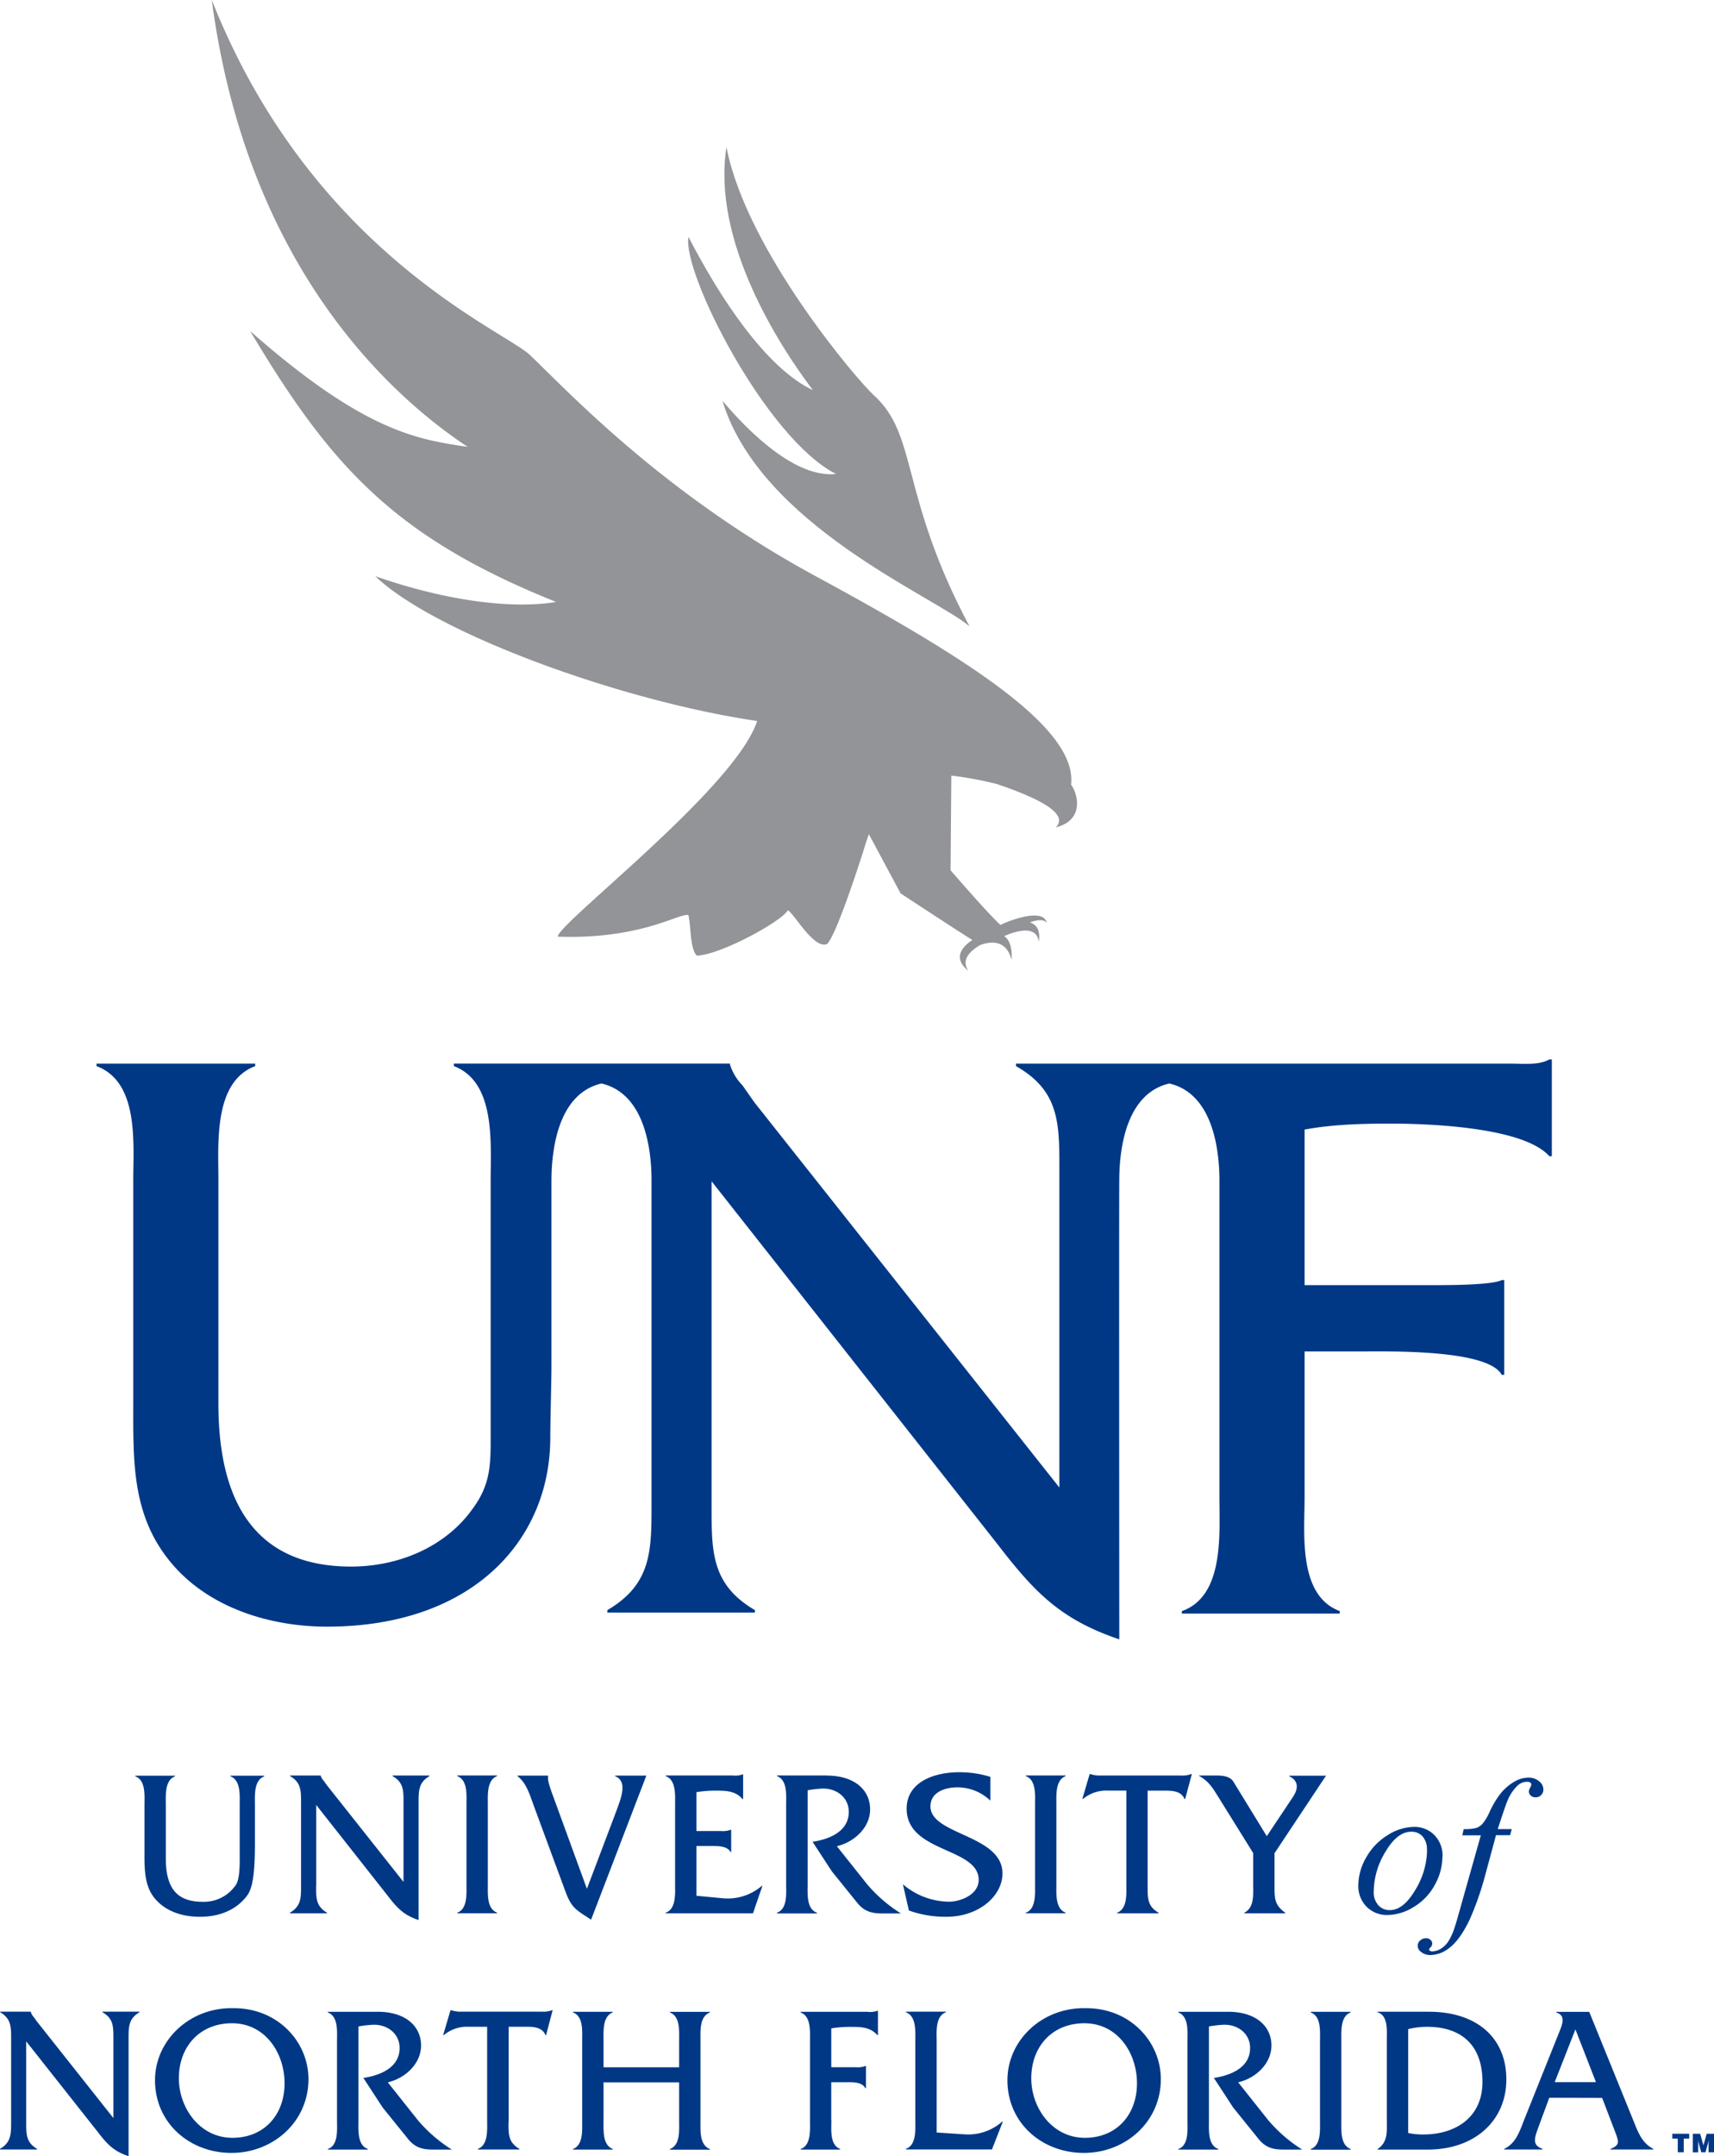 <svg id="Layer_1" data-name="Layer 1" xmlns="http://www.w3.org/2000/svg" width="573.27" height="720.79" viewBox="0 0 573.27 720.79"><defs><style>.cls-1{fill:#003886;}.cls-2{fill:#929497;}</style></defs><title>university_of_north_florida_logo</title><path class="cls-1" d="M647.66,727.89h5.67v1.63h-1.82v4.56h-2v-4.56h-1.82v-1.63" transform="translate(-88.36 -14.61)"/><path class="cls-1" d="M654.55,734.09V727.9H657l1.09,3.86,1.09-3.86h2.46v6.19h-1.83V732.2l0-1,.1-1.12h0l-1.13,4h-1.41l-1.13-4h0l.09.92,0,1v2.1h-1.82" transform="translate(-88.36 -14.61)"/><path class="cls-2" d="M368,173.05c-11.09,1.19-24.76-8.88-38-24.44,12.63,41.57,70.73,65.28,82.62,75.37-23.45-44-17.09-63.88-32.08-77.32-5.06-4.54-42.49-48.19-49.2-82.85-4.94,31.1,17.4,66.08,28.9,81.22-15.63-7.36-31-30.69-41.61-51.24-2.17,12,26,67.45,49.33,79.25" transform="translate(-88.36 -14.61)"/><path class="cls-2" d="M446.61,276.81c2-18.76-34.09-41.78-85.31-69.52s-82.74-61.64-95.69-74c-8.7-8.3-73-34.28-106.42-118.7C171.51,108,223.65,150,244.79,164c-16.78-2.51-34.5-5-72.75-38.72,27.06,45.39,48.39,68.92,102.33,90.56-15.24,2.51-37.48-.57-60.48-8.61C233.42,226,295.3,248.8,341.6,255.63,334.32,278,275.29,323,274.89,327.71c28,1,40.69-8,43.72-7.2.9,3.9.51,11.33,2.82,13.56,7.94-.25,28.52-11.55,30.42-15.16,2,.84,8.86,13.4,13.22,11.21,3.11-3.4,10.27-25.45,12.18-31.44.6-2.06,1.53-4.71,1.71-5.21l10.62,19.79s19.81,13,24,15.58c-3.85,2.54-6.44,6.23-1.31,10.31-2.67-3.77.8-6.79,3.89-8.61,2.93-1.08,8.63-2.31,10.53,4.93.26-4.55-.89-6.88-2.48-7.94,2.41-1,10.75-4.49,11.59,1.92.61-3.91-.77-5.8-3-6.51,2.31-.84,4.88-1.19,5.67.28-.92-5.34-12.53-.92-15.51.59-4.34-4-16.67-18.28-16.67-18.28l.25-31.65a120.19,120.19,0,0,1,15.19,2.81c14.33,4.83,24.22,10,19.77,14.49,9.4-2.33,7.58-10.85,5.05-14.37" transform="translate(-88.36 -14.61)"/><path class="cls-1" d="M479.47,376.81c13.63,3.19,16.58,19.84,16.74,31.62V514.9c0,12.57,1.67,33.25-12.58,38.29V554h52.81v-.83c-14-5.31-11.74-25.72-11.74-38.29V466.37h20.68c8.66,0,40.78-.57,45.25,7.83h.83V442.53h-.83c-3.36,1.68-18,1.68-22.2,1.68H524.7v-52c8.95-1.67,18.72-2,28.51-2,12.85,0,44.69,1.12,53.34,10.9h.84V368.76h-.84c-3.63,2-8.37,1.4-13.13,1.4H428.18V371c14.78,8.4,14.5,19.52,14.5,35.14V511.86L340.59,383l-3.9-5.58a17.31,17.31,0,0,1-4.19-7v-.28H240.18V371c14,5.3,12.29,25.68,12.29,38.26v84.06c0,10.06.27,17-5.87,25.42-9.21,13.12-25.14,19.55-40.78,19.55-28.76,0-44.41-17.32-44.41-54.47V409.26c0-12.58-1.67-33,12.3-38.26v-.84H120.64V371c14.25,5.3,12.29,25.68,12.29,38.26v74.56c0,20.12-.56,38.83,14.24,55,12.57,13.68,32.12,19.55,50.55,19.55,48.86,0,74.69-29.06,74.69-63.18,0-5.73.39-18.82.39-24.4V409.54c0-12.87,3.11-29.54,16.73-32.74,13.64,3.19,16.6,19.87,16.74,31.62v109c0,15.62,0,26.77-14.78,35.43v.82h49.37v-.82c-14.78-8.66-14.5-19.81-14.5-35.43V409.5L422,530.83c12.27,15.9,20.92,25.1,40.72,31.79,0,0-.11-145.29,0-154.19.13-11.76,3.08-28.45,16.71-31.62" transform="translate(-88.36 -14.61)"/><path class="cls-1" d="M97.12,724.05c0,3.92-.07,6.72,3.64,8.89v.21H88.36v-.21c3.72-2.17,3.72-5,3.72-8.89V696.11c0-3.92,0-6.72-3.64-8.82v-.21H98.66v.07a4.33,4.33,0,0,0,1,1.75l1,1.4,25.63,32.35V696.11c0-3.92.07-6.72-3.64-8.82v-.21H135v.21c-3.64,2.1-3.64,4.9-3.64,8.82v39.28c-5-1.68-7.14-4-10.22-8L97.12,697v27.1" transform="translate(-88.36 -14.61)"/><path class="cls-1" d="M191.53,709.65c0,14.28-11.84,24.65-25.77,24.65S140.2,724.35,140.2,710c0-13.3,11.56-24.44,26.26-24.09,14.7-.07,25.07,11.14,25.07,23.74Zm-43.35-.28c0,9.8,6.94,19.88,17.93,19.88,10.64,0,17.43-7.77,17.43-18.2,0-10.22-6.51-20.1-17.57-20.1-10.85,0-17.79,7.85-17.79,18.42" transform="translate(-88.36 -14.61)"/><path class="cls-1" d="M214.69,687.11c9.39,0,14.5,4.9,14.5,11.27,0,6.16-5.39,11-11.13,12.32l10.08,12.68a49.1,49.1,0,0,0,11.34,9.8H233c-3.71,0-6-.91-8.12-3.5l-8.54-10.57-6.45-9.88c5.6-.84,12.12-3.43,12.12-10,0-5-4.34-8-9-7.77a36.9,36.9,0,0,0-4.77.56v31.37c0,3.22-.42,8.33,3.16,9.59v.21H198V733c3.57-1.26,3.08-6.44,3.08-9.59V697c0-3.22.49-8.33-3.08-9.66v-.21h16.66" transform="translate(-88.36 -14.61)"/><path class="cls-1" d="M258.43,724.05c0,4-.07,6.72,3.64,8.89v.21H248.21v-.21c3.5-1.33,3.08-6.44,3.08-9.59V692.12h-6.17a12.17,12.17,0,0,0-8.33,2.8h-.21l2.45-8.33h.21a11.16,11.16,0,0,0,2.66.49h27.87a7.8,7.8,0,0,0,3.22-.49h.21L271,694.92h-.21c-.91-2.45-3.71-2.8-6-2.8h-6.3v31.93" transform="translate(-88.36 -14.61)"/><path class="cls-1" d="M290.22,710.71v12.67c0,3.15-.42,8.27,3.08,9.6v.21H280V733c3.5-1.33,3.08-6.45,3.08-9.6V696.92c0-3.16.49-8.27-3.08-9.6v-.2h13.3v.2c-3.5,1.33-3.08,6.44-3.08,9.66v8.69H315.5V697c0-3.22.49-8.33-3.08-9.66v-.2h13.37v.2c-3.57,1.33-3.15,6.44-3.15,9.6v26.46c0,3.15-.42,8.27,3.15,9.6v.21H312.42V733c3.57-1.33,3.08-6.45,3.08-9.6V710.71H290.22" transform="translate(-88.36 -14.61)"/><path class="cls-1" d="M366.42,723.38c0,3.15-.56,8.26,2.94,9.59v.21H356.13V733c3.57-1.26,3.15-6.44,3.15-9.59V697c0-3.22.42-8.33-3.15-9.66v-.21h22.4a7.14,7.14,0,0,0,3.29-.35H382v8.12h-.21c-2.17-2.45-5-2.73-8.26-2.73a39.46,39.46,0,0,0-7.14.49v13h8.4a7,7,0,0,0,3-.42H378v7.42h-.21c-1.12-2.1-4.06-2-6.23-2h-5.18v12.68" transform="translate(-88.36 -14.61)"/><path class="cls-1" d="M411.17,728.1a17.22,17.22,0,0,0,12.39-4.27h.21l-3.64,9.31H391.35v-.21c3.57-1.26,3.15-6.44,3.15-9.59v-26.4c0-3.22.42-8.33-3.15-9.66v-.21h13.37v.21c-3.57,1.33-3.08,6.51-3.08,9.66v30.53l9.53.63" transform="translate(-88.36 -14.61)"/><path class="cls-1" d="M476.62,709.65c0,14.28-11.83,24.65-25.76,24.65S425.3,724.35,425.3,710c0-13.3,11.55-24.44,26.26-24.09,14.7-.07,25.06,11.14,25.06,23.74Zm-43.34-.28c0,9.8,6.94,19.88,17.93,19.88,10.64,0,17.43-7.77,17.43-18.2,0-10.22-6.51-20.1-17.57-20.1-10.85,0-17.79,7.85-17.79,18.42" transform="translate(-88.36 -14.61)"/><path class="cls-1" d="M499.12,687.11c9.38,0,14.49,4.9,14.49,11.27,0,6.16-5.39,11-11.13,12.32l10.08,12.68a48.94,48.94,0,0,0,11.35,9.8h-6.45c-3.71,0-6-.91-8.12-3.5l-8.54-10.57-6.44-9.88c5.6-.84,12.11-3.43,12.11-10,0-5-4.34-8-9-7.77a37.11,37.11,0,0,0-4.77.56v31.37c0,3.22-.42,8.33,3.16,9.59v.21H482.45V733c3.57-1.26,3.08-6.44,3.08-9.59V697c0-3.22.49-8.33-3.08-9.66v-.21h16.67" transform="translate(-88.36 -14.61)"/><path class="cls-1" d="M529.85,697c0-3.22.49-8.33-3.08-9.66v-.21h13.3v.21c-3.5,1.33-3.08,6.51-3.08,9.66v26.4c0,3.15-.42,8.26,3.08,9.59v.22h-13.3V733c3.5-1.26,3.08-6.44,3.08-9.59V697" transform="translate(-88.36 -14.61)"/><path class="cls-1" d="M552.2,696.69c0-3.22.49-8.33-3.08-9.38v-.21h17.15c16,0,25.91,8.68,25.91,22.62,0,13.79-10.58,23.46-26.26,23.46h-16.8V733c3.5-2.38,3.08-5.74,3.08-9.87Zm7.14,30.95a24.8,24.8,0,0,0,5.11.49c10.43,0,19.74-5.46,19.74-17.57s-6.85-18.42-18.55-18.42a27.7,27.7,0,0,0-6.3.77v34.73" transform="translate(-88.36 -14.61)"/><path class="cls-1" d="M606.53,715.86l-3.64,9.87c-1.47,3.93-2,6,1.4,7.22v.21H591.41V733c4.06-2,5.25-6,6.79-9.94l11.69-29.2c1-2.52,2.31-5.46-1-6.52v-.2H619.9L634.47,723c1.61,4,2.87,7.91,6.86,9.94v.21H627V733c3.43-1.54,2.87-2.31,1-7.22l-3.78-9.87ZM615.28,693l-6.93,17.64h13.8L615.28,693" transform="translate(-88.36 -14.61)"/><path class="cls-1" d="M171,648.29c-3,4-8.09,7.07-15.78,7.07-5.62,0-10.83-1.64-14.38-5.35-2.91-3-4.16-6.87-4.16-14.14V618c0-3.15.49-8.26-3.08-9.59v-.21h13.3v.21c-3.5,1.33-3.08,6.44-3.08,9.59v17.9c0,10.74,4.44,14.45,12.37,14.45a12.92,12.92,0,0,0,11-5.56c1.54-2.1,1.34-8,1.34-10.49V618c0-3.15.42-8.26-3.08-9.59v-.21h11.25l.07.21c-3.57,1.33-3.15,6.44-3.15,9.66V631c0,10.69-.92,15-2.64,17.31" transform="translate(-88.36 -14.61)"/><path class="cls-1" d="M194.09,645.11c0,3.92-.07,6.72,3.64,8.89v.21H185.34V654c3.71-2.17,3.71-5,3.71-8.89V617.17c0-3.92,0-6.72-3.64-8.82v-.21h10.22v.07a4.33,4.33,0,0,0,1.05,1.75l1,1.4,25.64,32.35V617.17c0-3.92.07-6.72-3.65-8.82v-.21H232v.21c-3.64,2.1-3.64,4.9-3.64,8.82v39.28c-5-1.68-7.14-4-10.23-8l-24-30.46v27.1" transform="translate(-88.36 -14.61)"/><path class="cls-1" d="M244.38,618c0-3.23.49-8.33-3.08-9.67v-.21h13.3v.21c-3.5,1.34-3.08,6.52-3.08,9.67v26.39c0,3.16-.42,8.27,3.08,9.6v.21H241.3V654c3.5-1.27,3.08-6.45,3.08-9.6V618" transform="translate(-88.36 -14.61)"/><path class="cls-1" d="M294.18,620.83c1.89-5,4.27-10.71-.07-12.46v-.21h10.43l-18.48,48.17c-4.9-3.22-6.51-3.78-8.54-9.31l-10.58-28.64c-1.33-3.57-2.38-7.63-5.46-10v-.21h10.23l-.07.84c0,1.54,1.33,5,1.89,6.51L284.66,646l9.52-25.14" transform="translate(-88.36 -14.61)"/><path class="cls-1" d="M321.25,648.33l8.89.84a17.46,17.46,0,0,0,13-4.13h.21l-3.15,9.17H311V654c3.57-1.26,3.15-6.44,3.15-9.59V618c0-3.23.42-8.34-3.15-9.67v-.21h22.41a7.15,7.15,0,0,0,3.29-.35h.21V616h-.21c-2.17-2.52-5.05-2.8-8.27-2.8a38.56,38.56,0,0,0-7.14.5v13h8.33a7.14,7.14,0,0,0,3.08-.42h.21v7.42h-.21c-1.12-2-4.06-2-6.23-2h-5.18v16.59" transform="translate(-88.36 -14.61)"/><path class="cls-1" d="M364.89,608.16c9.38,0,14.49,4.9,14.49,11.28,0,6.16-5.39,11-11.13,12.32l10.08,12.67a48.75,48.75,0,0,0,11.35,9.81h-6.45c-3.71,0-6-.92-8.12-3.51l-8.54-10.57-6.44-9.87c5.6-.84,12.11-3.43,12.11-10,0-5-4.34-8-9-7.78a36.75,36.75,0,0,0-4.76.56v31.37c0,3.22-.42,8.33,3.15,9.59v.21H348.22V654c3.57-1.26,3.08-6.44,3.08-9.59V618c0-3.23.49-8.34-3.08-9.67v-.21h16.67" transform="translate(-88.36 -14.61)"/><path class="cls-1" d="M419.56,616.5a15.94,15.94,0,0,0-11-4.41c-4,0-9,1.54-9,6.37,0,9.59,24.09,9.45,24.09,22.41,0,7.49-7.84,14.49-18.77,14.49a36.24,36.24,0,0,1-12.53-2.1l-2-8.76a24.19,24.19,0,0,0,15.34,5.82c4,0,10-2.38,10-7.29,0-10.92-24.09-9-24.09-23.8,0-8.83,9-12.19,17.58-12.19a34.87,34.87,0,0,1,10.43,1.55v7.91" transform="translate(-88.36 -14.61)"/><path class="cls-1" d="M434.54,618c0-3.23.49-8.33-3.08-9.67v-.21h13.3v.21c-3.5,1.34-3.08,6.52-3.08,9.67v26.39c0,3.16-.42,8.27,3.08,9.6v.21h-13.3V654c3.5-1.27,3.08-6.45,3.08-9.6V618" transform="translate(-88.36 -14.61)"/><path class="cls-1" d="M472.2,645.11c0,4-.07,6.72,3.65,8.89v.21H462V654c3.5-1.33,3.08-6.44,3.08-9.59V613.18H458.9a12.15,12.15,0,0,0-8.33,2.8h-.21l2.45-8.33H453a11.16,11.16,0,0,0,2.66.49h27.87a7.8,7.8,0,0,0,3.22-.49H487L484.74,616h-.21c-.91-2.45-3.71-2.8-6-2.8H472.2v31.93" transform="translate(-88.36 -14.61)"/><path class="cls-1" d="M514.64,645.11c0,4.2,0,6.3,3.57,8.89v.21H504.56V654c3.43-1.75,2.94-6.3,2.94-9.59V634.05l-11.63-18.7c-1.89-3.08-3.29-5.39-6.65-7.21h6.37c2.24,0,4.35.49,5.26,2l11.2,18.27,8.68-13c1.19-1.75,2.8-5.11-1.12-7v-.21h12.25l-17.22,25.91v11.06" transform="translate(-88.36 -14.61)"/><path class="cls-1" d="M570.8,635.23a19.57,19.57,0,0,1-2.52,9.41,19.16,19.16,0,0,1-7,7.39,16.93,16.93,0,0,1-8.76,2.73,9.54,9.54,0,0,1-7.1-2.78,9.73,9.73,0,0,1-2.75-7.18,18.71,18.71,0,0,1,2.68-9.35,20.34,20.34,0,0,1,7.18-7.41,16.75,16.75,0,0,1,8.69-2.73,9.31,9.31,0,0,1,6.91,2.76,9.76,9.76,0,0,1,2.71,7.16ZM565.61,633a6.39,6.39,0,0,0-1.46-4.51,4.84,4.84,0,0,0-3.75-1.57q-4.7,0-8.63,6.67a25.91,25.91,0,0,0-3.95,13.26,6.51,6.51,0,0,0,1.54,4.65,5.06,5.06,0,0,0,3.86,1.63q4.5,0,8.44-6.64a26.15,26.15,0,0,0,4-13.49" transform="translate(-88.36 -14.61)"/><path class="cls-1" d="M594,626l-.57,2.08h-4.71l-3.81,14.09a100.09,100.09,0,0,1-5,14.13q-3.36,7.08-7.23,9.79a10.22,10.22,0,0,1-5.88,2.06,4.92,4.92,0,0,1-3.26-1.13,2.49,2.49,0,0,1-1-2,2.26,2.26,0,0,1,.81-1.74,2.86,2.86,0,0,1,2-.75,2.07,2.07,0,0,1,1.45.54,1.64,1.64,0,0,1,.59,1.23,1.85,1.85,0,0,1-.59,1.3q-.45.44-.45.66a.51.51,0,0,0,.22.44,1.34,1.34,0,0,0,.86.22,5.59,5.59,0,0,0,2.8-.86,8.2,8.2,0,0,0,2.61-2.58,20.33,20.33,0,0,0,2.16-4.95c.32-.89,1.16-3.82,2.54-8.79l6.1-21.61h-6.18l.45-2.08a15.44,15.44,0,0,0,4.13-.37,5,5,0,0,0,2.16-1.4,16.41,16.41,0,0,0,2.32-3.86,31.41,31.41,0,0,1,3.46-5.92,16.85,16.85,0,0,1,4.76-4.24,9.49,9.49,0,0,1,4.69-1.42,5.42,5.42,0,0,1,3.73,1.24,3.56,3.56,0,0,1,1.41,2.68,2.59,2.59,0,0,1-.74,1.89,2.44,2.44,0,0,1-1.88.77,2.3,2.3,0,0,1-1.61-.57,1.81,1.81,0,0,1-.62-1.37,2.78,2.78,0,0,1,.4-1.26,2.9,2.9,0,0,0,.41-1,.84.84,0,0,0-.26-.67,1.7,1.7,0,0,0-1.1-.32,4.72,4.72,0,0,0-3.28,1.31,14.79,14.79,0,0,0-3.49,5.42q-.78,1.94-3.1,9.09H594" transform="translate(-88.36 -14.61)"/></svg>